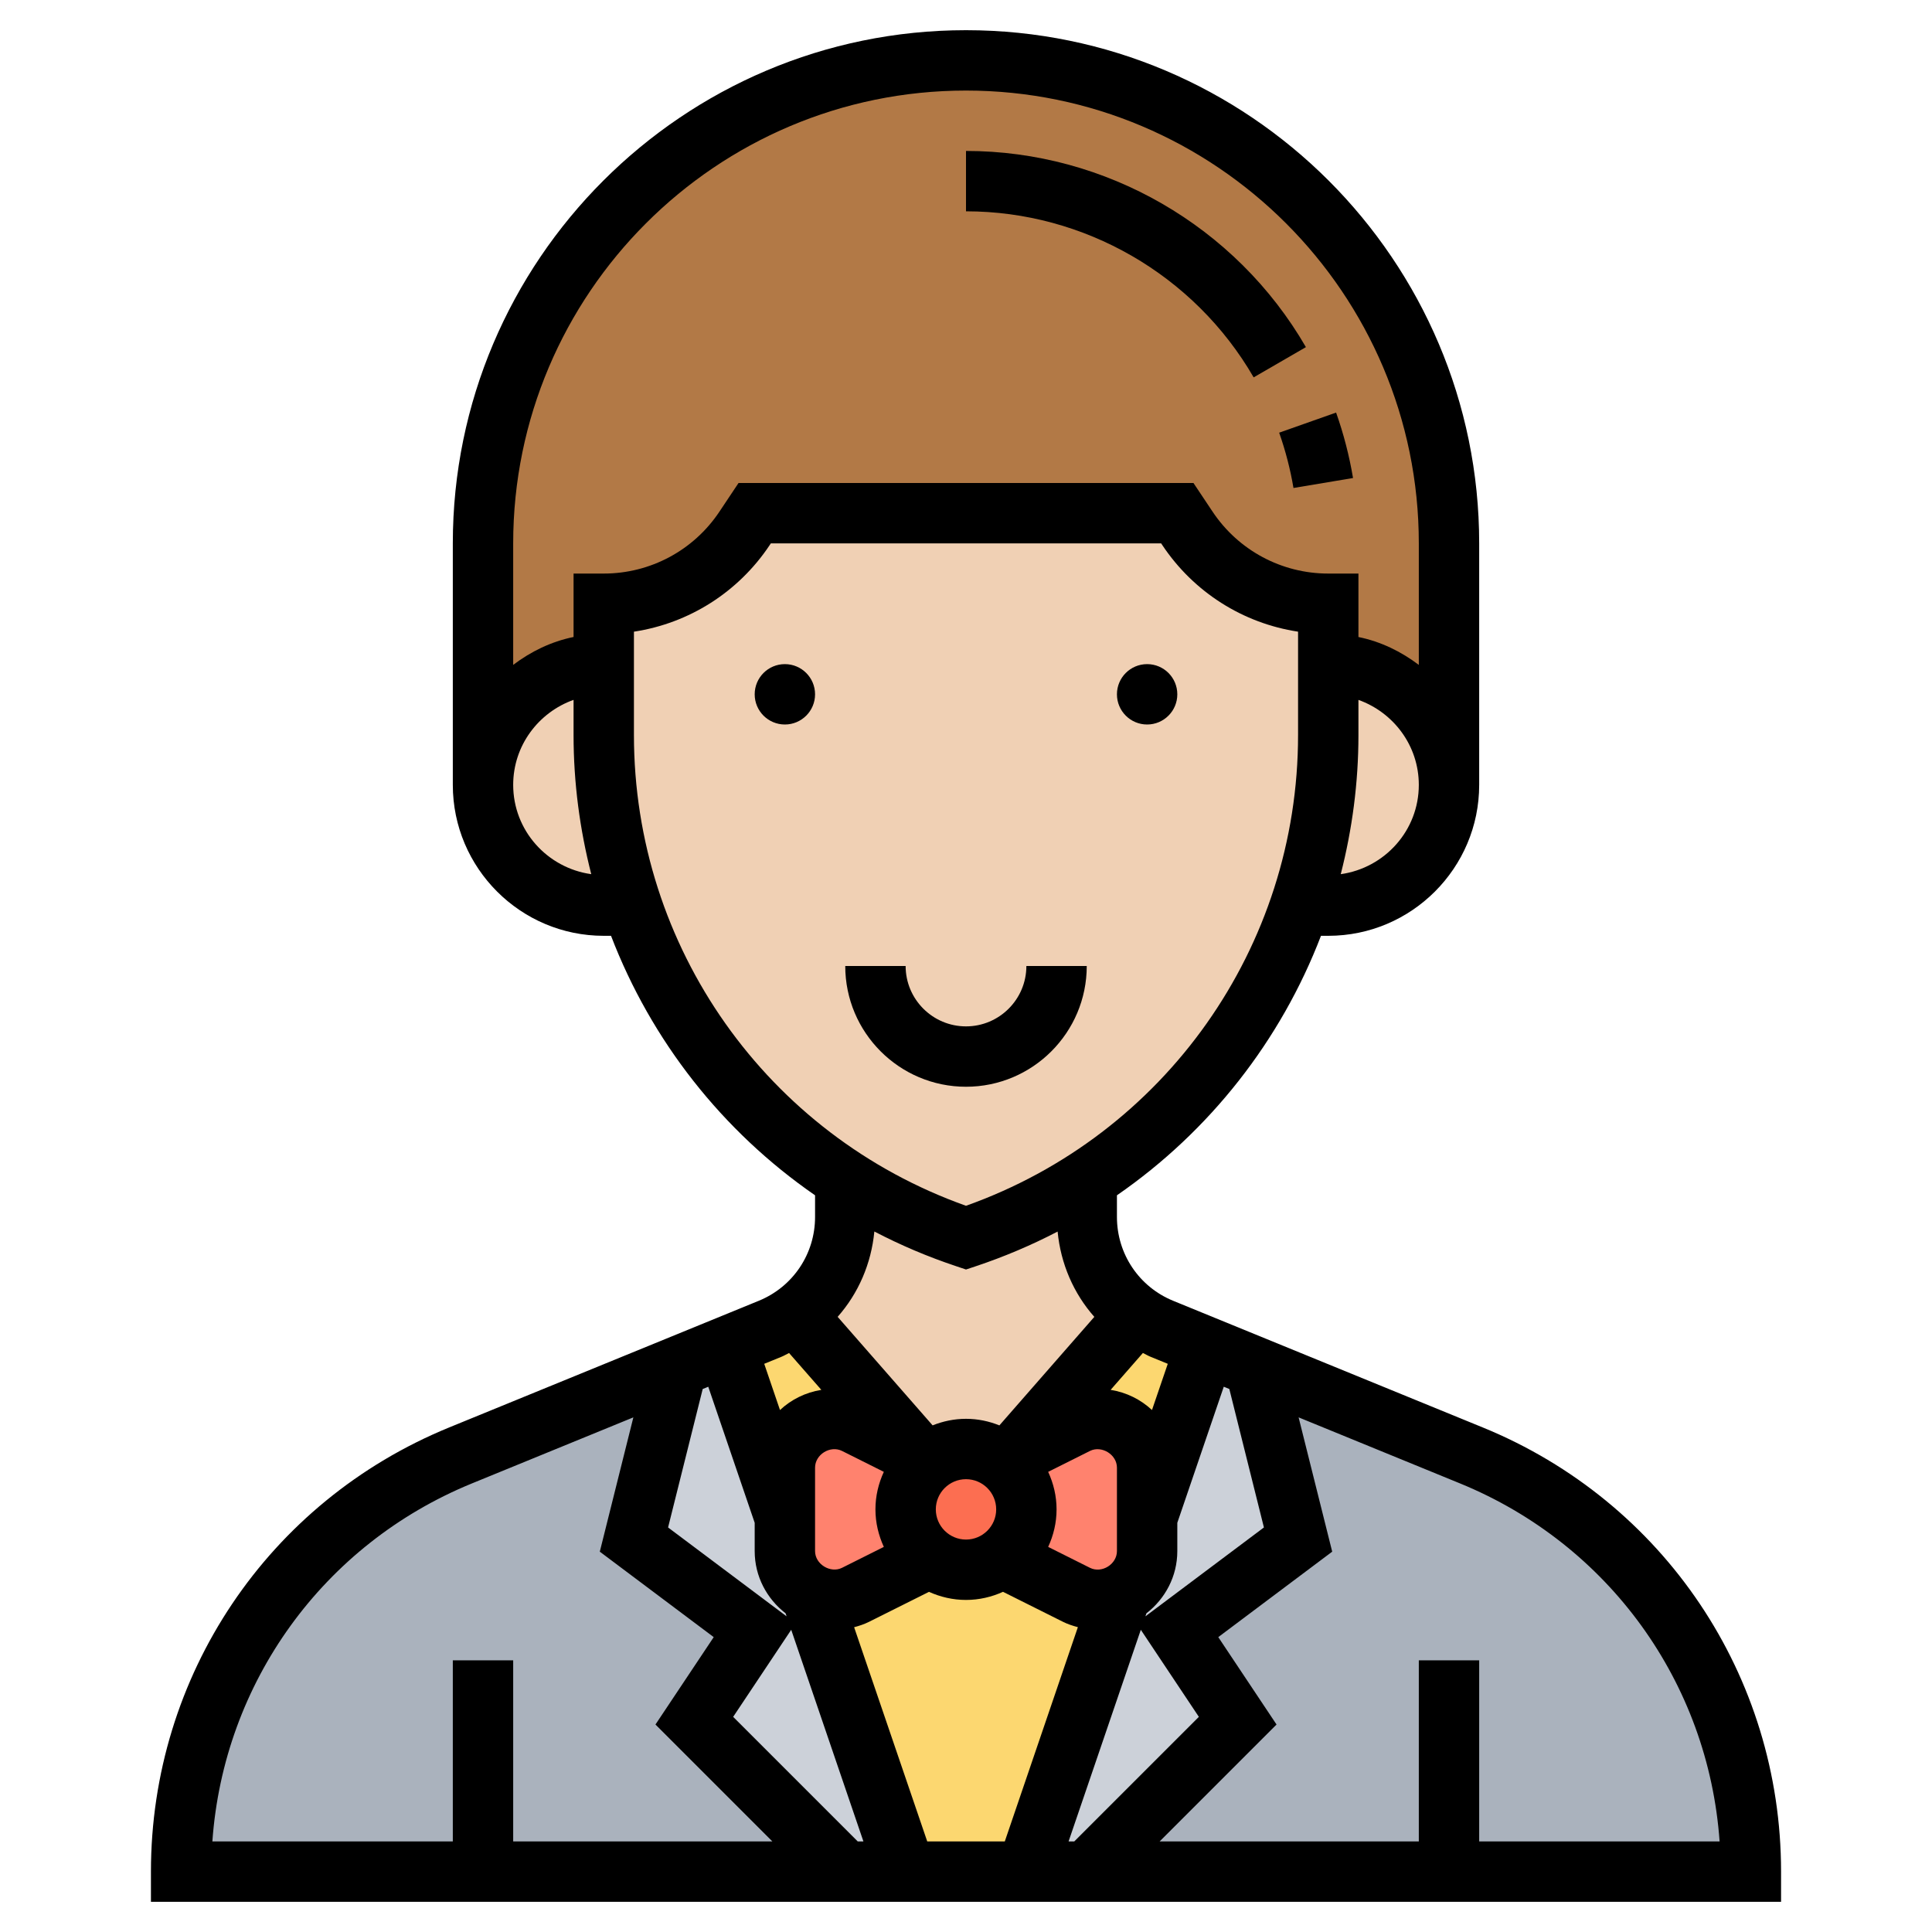 <svg id="Layer_35" enable-background="new 0 0 64 64" height="512" viewBox="0 0 64 64" width="512" xmlns="http://www.w3.org/2000/svg"><path d="m16 62h-10c0-6.05 3.66-11.5 9.26-13.79l7.17-2.93-1.43 5.72 4 3-2 3 5 5z" fill="#aab2bd"/><path d="m48 62h-12l5-5-2-3 4-3-1.43-5.72 7.17 2.93c2.8 1.15 5.12 3.08 6.73 5.49 1.61 2.4 2.53 5.28 2.53 8.3z" fill="#aab2bd"/><path d="m26.86 52.81 3.14 9.19h-2l-5-5 2-3-4-3 1.43-5.72 1.63-.67 1.94 5.67v1.1c0 .62.34 1.16.86 1.42z" fill="#ccd1d9"/><path d="m34 62 3.14-9.19v-.01c.75-.76.86-1.07.86-1.42v-1.1l1.94-5.67 1.63.67 1.43 5.72-4 3 2 3-5 5z" fill="#ccd1d9"/><path d="m48 18v8c0-1.1-.45-2.1-1.17-2.83-.73-.72-1.73-1.17-2.83-1.17v-2c-1.87 0-3.62-.94-4.66-2.5l-.34-.5h-14l-.34.5c-.52.78-1.22 1.4-2.02 1.84-.8.42-1.7.66-2.64.66v2c-2.21 0-4 1.79-4 4v-8c0-8.84 7.16-16 16-16 4.42 0 8.42 1.79 11.32 4.68 2.89 2.9 4.68 6.9 4.68 11.32z" fill="#b27946"/><path d="m28.34 47.17 2.09 1.04-4.08-4.66c-.25.19-.54.35-.84.47l-1.45.59 1.94 5.67v-1.66c0-.9.72-1.62 1.62-1.62.25 0 .5.06.72.17z" fill="#fcd770"/><path d="m35.66 52.83-2.47-1.23c-.33.26-.75.4-1.19.4s-.86-.14-1.19-.4c-.85.42-1.93.96-2.47 1.23-.23.11-.47.17-.72.17-.28 0-.54-.07-.76-.2v.01l3.14 9.19h4l3.14-9.19v-.01c-.22.13-.48.2-.76.2-.25 0-.5-.06-.72-.17z" fill="#fcd770"/><path d="m39.94 44.61-1.45-.59c-.3-.12-.59-.28-.84-.47l-4.09 4.67c.77-.39 1.64-.82 2.1-1.05.23-.11.47-.17.72-.17.9 0 1.62.72 1.62 1.62v1.66z" fill="#fcd770"/><path d="m33.19 51.6c.49-.36.81-.94.81-1.6s-.32-1.24-.81-1.6c.12-.06.24-.12.37-.18.77-.39 1.64-.82 2.1-1.05.23-.11.47-.17.72-.17.9 0 1.62.72 1.62 1.62v1.66 1.1c0 .35-.11.66-.86 1.42-.22.13-.48.2-.76.2-.25 0-.5-.06-.72-.17z" fill="#ff826e"/><path d="m30.81 48.4c-.49.36-.81.94-.81 1.6s.32 1.24.81 1.6c-.85.42-1.93.96-2.47 1.23-.23.11-.47.17-.72.17-.28 0-.54-.07-.76-.2-.52-.26-.86-.8-.86-1.42v-1.1-1.66c0-.9.72-1.62 1.62-1.62.25 0 .5.06.72.17l2.09 1.04.01.01z" fill="#ff826e"/><path d="m34 50c0 .66-.32 1.24-.81 1.6-.33.26-.75.4-1.19.4s-.86-.14-1.19-.4c-.49-.36-.81-.94-.81-1.6s.32-1.24.81-1.6c.33-.25.75-.4 1.19-.4s.86.15 1.19.4c.49.36.81.94.81 1.6z" fill="#fc6e51"/><g fill="#f0d0b4"><path d="m33.56 48.22c-.13.06-.25.12-.37.18-.33-.25-.75-.4-1.19-.4s-.86.15-1.19.4l-.37-.18-.01-.01-4.08-4.66c1.03-.75 1.65-1.94 1.65-3.24v-1.24c1.23.8 2.57 1.45 4 1.93 1.43-.48 2.77-1.13 4-1.93v1.24c0 1.3.62 2.49 1.65 3.24z"/><path d="m46.83 23.17c.72.73 1.17 1.73 1.17 2.83 0 2.21-1.79 4-4 4h-.94c.61-1.79.94-3.69.94-5.65v-2.35c1.1 0 2.1.45 2.83 1.17z"/><path d="m44 22v2.35c0 1.96-.33 3.86-.94 5.65-1.26 3.72-3.74 6.92-7.06 9.07-1.23.8-2.57 1.45-4 1.93-1.43-.48-2.77-1.13-4-1.93-1.84-1.19-3.42-2.71-4.69-4.46-1.01-1.4-1.81-2.96-2.37-4.61-.61-1.79-.94-3.69-.94-5.65v-2.35-2c.94 0 1.84-.24 2.64-.66.8-.44 1.5-1.06 2.02-1.84l.34-.5h14l.34.5c1.04 1.56 2.79 2.5 4.66 2.5z"/><path d="m20.94 30h-.94c-1.1 0-2.1-.45-2.83-1.17-.72-.73-1.17-1.73-1.17-2.83 0-2.21 1.79-4 4-4v2.35c0 1.96.33 3.86.94 5.65z"/></g><path d="m49.123 47.288-10.259-4.197c-1.132-.463-1.864-1.553-1.864-2.777v-.718c3.077-2.126 5.427-5.126 6.759-8.596h.241c2.757 0 5-2.243 5-5v-8c0-9.374-7.626-17-17-17s-17 7.626-17 17v8c0 2.757 2.243 5 5 5h.241c1.332 3.471 3.682 6.47 6.759 8.596v.718c0 1.224-.732 2.313-1.864 2.776l-10.259 4.197c-6 2.456-9.877 8.231-9.877 14.713v1h54v-1c0-6.482-3.877-12.257-9.877-14.712zm-7.254 3.311-3.926 2.944.034-.1c.618-.479 1.023-1.22 1.023-2.061v-.937l1.539-4.508.184.075zm-13.455 10.401-4.127-4.127 1.923-2.884 2.392 7.011zm-5.136-14.987.184-.075 1.538 4.507v.937c0 .841.405 1.582 1.023 2.061l.034.1-3.926-2.944zm2.861-1.193 1.069 1.221c-.525.084-.997.32-1.37.668l-.522-1.531.578-.236c.085-.035.162-.083.245-.122zm11.968.122.577.236-.523 1.531c-.372-.348-.844-.584-1.37-.668l1.069-1.222c.084.04.161.088.247.123zm-3.385 3.815 1.387-.694c.379-.188.891.116.891.555v2.764c0 .436-.502.75-.895.553l-1.383-.692c.175-.38.278-.798.278-1.243s-.103-.863-.278-1.243zm-1.722 1.243c0 .552-.449 1-1 1s-1-.448-1-1 .449-1 1-1 1 .448 1 1zm-6 1.382v-2.764c0-.437.504-.748.895-.553l1.383.692c-.175.38-.278.798-.278 1.243s.104.863.278 1.243l-1.387.694c-.379.187-.891-.116-.891-.555zm1.294 2.522c.168-.045.333-.099.492-.178l1.988-.994c.375.169.788.268 1.226.268s.851-.099 1.226-.269l1.984.992c.157.079.326.134.496.179l-2.421 7.098h-2.569zm7.104 7.096 2.393-7.011 1.923 2.884-4.128 4.127zm9.016-32.042c.379-1.482.586-3.025.586-4.607v-1.166c1.161.414 2 1.514 2 2.816 0 1.511-1.129 2.753-2.586 2.957zm-12.414-25.958c8.271 0 15 6.729 15 15v4.026c-.584-.442-1.257-.773-2-.924v-2.102h-1c-1.543 0-2.976-.767-3.832-2.051l-.633-.949h-15.07l-.633.949c-.856 1.284-2.289 2.051-3.832 2.051h-1v2.101c-.743.152-1.416.482-2 .924v-4.025c0-8.271 6.729-15 15-15zm-15 23c0-1.302.839-2.402 2-2.816v1.166c0 1.582.207 3.126.586 4.608-1.457-.204-2.586-1.446-2.586-2.958zm4-1.649v-3.426c1.822-.277 3.456-1.306 4.496-2.866l.039-.059h12.93l.039.059c1.041 1.561 2.674 2.589 4.496 2.866v3.426c0 7.023-4.406 13.247-11 15.592-6.594-2.345-11-8.569-11-15.592zm10.684 17.597.316.106.316-.105c.947-.316 1.855-.702 2.719-1.152.102 1.066.529 2.049 1.216 2.826l-3.145 3.595c-.342-.138-.714-.218-1.106-.218-.391 0-.763.08-1.106.217l-3.146-3.595c.687-.777 1.114-1.761 1.216-2.827.864.451 1.773.838 2.72 1.153zm-16.05 7.192 5.347-2.188-1.112 4.449 3.774 2.831-1.93 2.895 3.873 3.873h-8.586v-6h-2v6h-7.965c.373-5.255 3.665-9.842 8.599-11.86zm33.366 11.86v-6h-2v6h-8.586l3.873-3.873-1.93-2.895 3.774-2.831-1.113-4.449 5.347 2.188c4.934 2.019 8.226 6.605 8.599 11.86z"/><circle cx="38" cy="23" r="1"/><circle cx="26" cy="23" r="1"/><path d="m36 32h-2c0 1.103-.897 2-2 2s-2-.897-2-2h-2c0 2.206 1.794 4 4 4s4-1.794 4-4z"/><path d="m42.848 16.165 1.973-.33c-.123-.734-.312-1.464-.561-2.168l-1.886.666c.21.596.37 1.212.474 1.832z"/><path d="m41.529 12.501 1.731-1.002c-2.319-4.009-6.634-6.499-11.26-6.499v2c3.915 0 7.566 2.107 9.529 5.501z"/></svg>